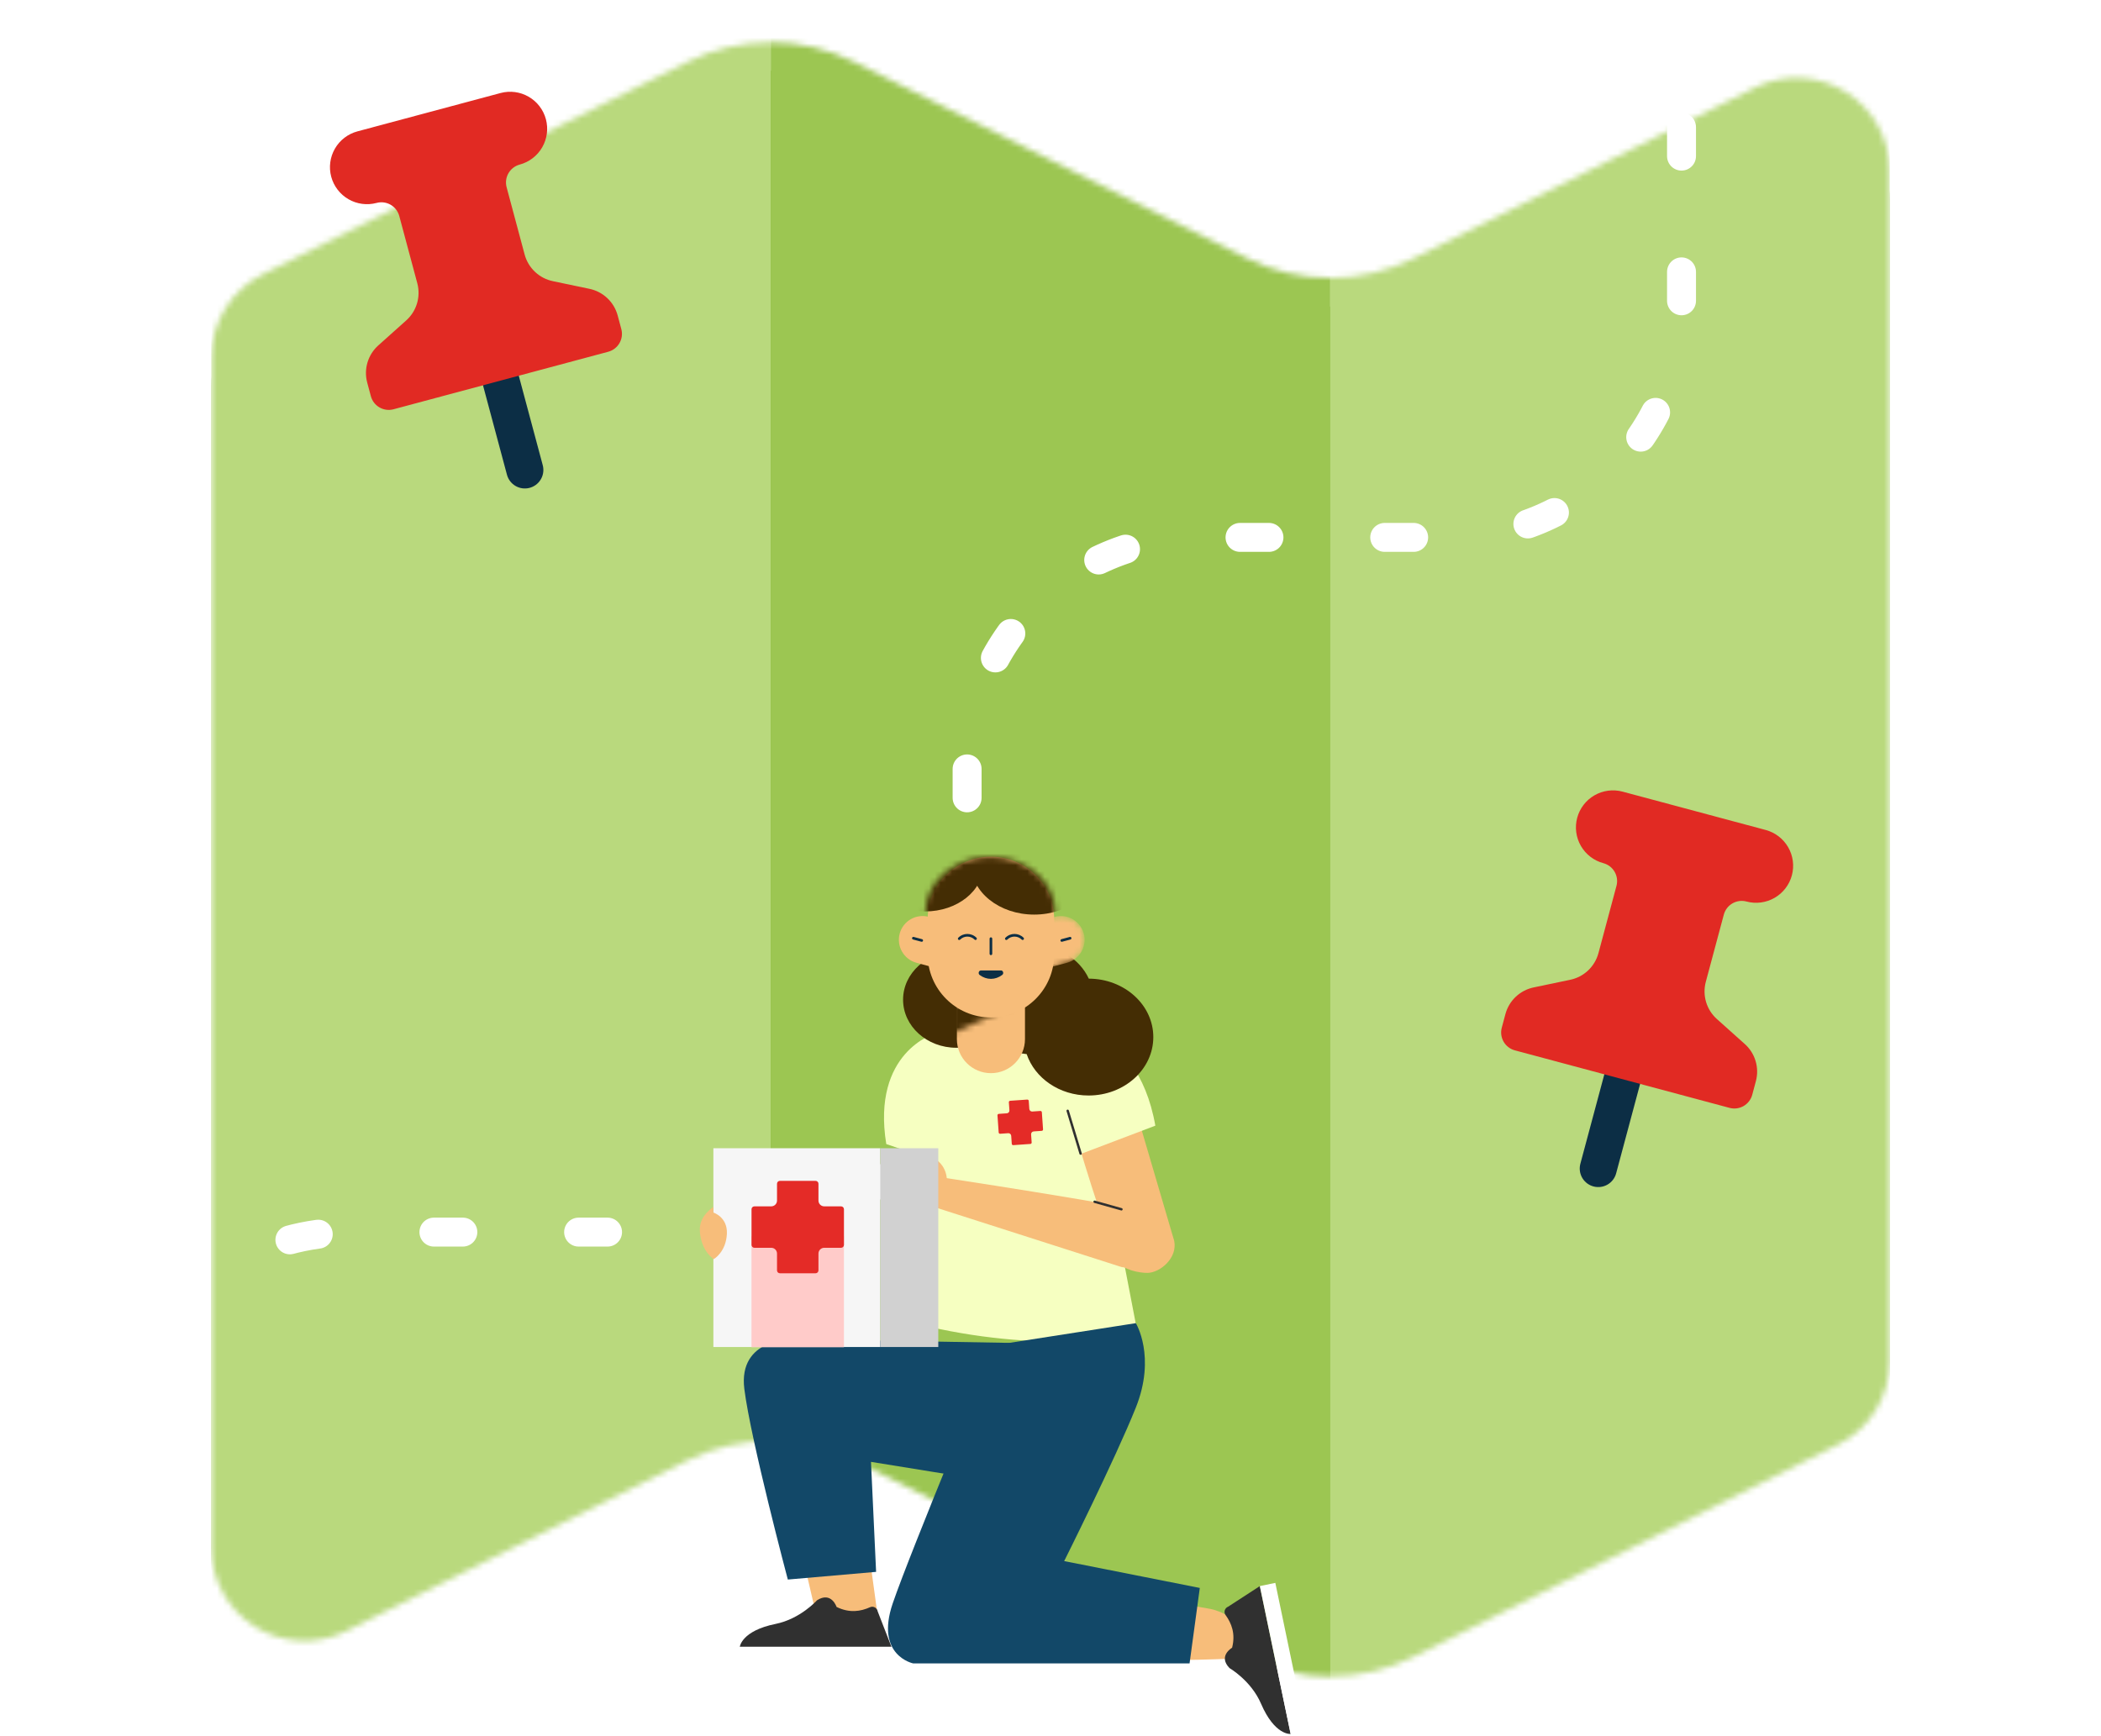 <svg width="363" height="300" viewBox="0 0 363 300" fill="none" xmlns="http://www.w3.org/2000/svg">
<mask id="mask0_494_1555" style="mask-type:alpha" maskUnits="userSpaceOnUse" x="36" y="7" width="291" height="283">
<path d="M215.43 44.624C219.902 46.858 224.834 48.022 229.833 48.022C234.833 48.022 239.764 46.858 244.237 44.624L303.187 15.14C305.645 13.912 308.377 13.333 311.122 13.458C313.867 13.583 316.534 14.408 318.871 15.854C321.207 17.301 323.134 19.321 324.47 21.723C325.805 24.125 326.504 26.828 326.5 29.576V235.218C326.498 238.209 325.664 241.141 324.091 243.685C322.517 246.229 320.266 248.284 317.591 249.621L244.237 286.306C239.764 288.541 234.833 289.705 229.833 289.705C224.834 289.705 219.902 288.541 215.43 286.306L147.57 252.376C143.098 250.141 138.166 248.978 133.167 248.978C128.167 248.978 123.236 250.141 118.763 252.376L59.813 281.86C57.353 283.089 54.621 283.668 51.874 283.542C49.128 283.416 46.459 282.59 44.123 281.141C41.786 279.693 39.859 277.67 38.524 275.266C37.19 272.863 36.493 270.157 36.5 267.408V61.782C36.502 58.791 37.336 55.859 38.91 53.315C40.483 50.771 42.734 48.716 45.41 47.379L118.763 10.694C123.236 8.459 128.167 7.295 133.167 7.295C138.166 7.295 143.098 8.459 147.57 10.694L215.43 44.624Z" fill="#7FAC36"/>
</mask>
<g mask="url(#mask0_494_1555)">
<path d="M215.43 49.557C219.902 51.792 224.834 52.955 229.833 52.955C234.833 52.955 239.764 51.792 244.237 49.557L303.187 20.074C305.645 18.845 308.377 18.266 311.122 18.391C313.867 18.516 316.534 19.341 318.871 20.788C321.207 22.235 323.134 24.255 324.47 26.656C325.805 29.058 326.504 31.761 326.5 34.509V240.151C326.498 243.143 325.664 246.074 324.091 248.618C322.517 251.162 320.266 253.218 317.591 254.555L244.237 291.24C239.764 293.475 234.833 294.638 229.833 294.638C224.834 294.638 219.902 293.475 215.43 291.24L147.57 257.31C143.098 255.075 138.166 253.911 133.167 253.911C128.167 253.911 123.236 255.075 118.763 257.31L59.813 286.793C57.353 288.022 54.621 288.601 51.874 288.475C49.128 288.35 46.459 287.523 44.123 286.075C41.786 284.626 39.859 282.604 38.524 280.2C37.19 277.796 36.493 275.091 36.5 272.341V66.715C36.502 63.724 37.336 60.792 38.91 58.248C40.483 55.705 42.734 53.649 45.41 52.312L118.763 15.627C123.236 13.392 128.167 12.229 133.167 12.229C138.166 12.229 143.098 13.392 147.57 15.627L215.43 49.557Z" fill="#7FAC36"/>
<g filter="url(#filter0_n_494_1555)">
<rect x="36.5" y="5.638" width="96.666" height="305.252" fill="#B9D97D"/>
</g>
<g filter="url(#filter1_n_494_1555)">
<rect x="133.168" y="5.638" width="96.666" height="304.927" fill="#9CC652"/>
</g>
<g filter="url(#filter2_n_494_1555)">
<rect x="229.828" y="5.638" width="96.666" height="304.104" fill="#B9D97D"/>
</g>
<path d="M4.994 271.144L25.157 233.875C32.145 220.958 45.651 212.909 60.338 212.909L127.092 212.909C149.184 212.909 167.092 195.001 167.092 172.909L167.092 171.587L167.092 132.862C167.092 110.77 185.001 92.862 207.092 92.862L250.524 92.862C272.616 92.862 290.524 74.953 290.524 52.861L290.524 13.025" stroke="white" stroke-width="5" stroke-linecap="round" stroke-dasharray="5 20"/>
</g>
<path d="M161.513 178.603C161.513 178.603 150.554 181.775 153.124 197.693L167.078 202.45L161.513 178.603Z" fill="#F6FFC1"/>
<path d="M173.39 175.278C176.921 175.42 181.981 175.906 185.317 177.07C186.135 177.355 186.956 177.931 187.991 179.768C189.254 182.011 187.893 181.846 187.725 184.489L196.639 230.843C196.639 230.843 181.2 233.96 160.42 229.245L157.979 186.929C157.563 183.275 158.211 179.936 161.512 178.603C165.21 177.11 169.729 175.421 171.724 175.211L173.39 175.278Z" fill="#F6FFC1"/>
<path d="M184.851 192.319C184.851 192.319 188.807 207.241 193.327 218.077C193.871 219.382 196.899 219.999 198.313 219.956C200.443 219.892 203.477 217.402 202.874 214.424L195.285 188.595L184.851 192.319Z" fill="#F7BD7A"/>
<path d="M181.481 176.269C181.481 176.269 196.351 175.98 199.613 194.517L183.341 200.693L183.589 187.106L181.481 176.269Z" fill="#F6FFC1"/>
<path d="M186.702 199.343L184.47 191.947" stroke="#303030" stroke-width="0.413" stroke-miterlimit="10" stroke-linecap="round" stroke-linejoin="round"/>
<path d="M177.486 190.008C177.618 189.999 177.733 190.099 177.742 190.231L177.84 191.627C177.859 191.892 178.088 192.091 178.353 192.073L179.749 191.975C179.881 191.966 179.996 192.065 180.006 192.198L180.213 195.156C180.222 195.288 180.123 195.403 179.99 195.412L178.594 195.51C178.329 195.529 178.13 195.759 178.148 196.023L178.246 197.419C178.256 197.552 178.156 197.667 178.024 197.676L175.065 197.883C174.933 197.893 174.818 197.793 174.809 197.661L174.711 196.264C174.692 196 174.463 195.8 174.198 195.819L172.802 195.917C172.669 195.926 172.555 195.826 172.545 195.694L172.338 192.736C172.328 192.603 172.428 192.488 172.561 192.479L173.957 192.381C174.221 192.363 174.421 192.133 174.402 191.868L174.304 190.472C174.295 190.34 174.395 190.225 174.527 190.216L177.486 190.008Z" fill="#E42B27"/>
<path d="M193.466 218.848L160.591 208.314L158.304 202.787C158.304 202.787 182.245 206.344 197.57 209.204C200.001 209.658 202.769 214.311 201.768 216.021L199.921 215.051C198.985 216.653 196.213 219.819 193.466 218.848Z" fill="#F7BD7A"/>
<path d="M189.118 207.665L193.759 208.967" stroke="#303030" stroke-width="0.413" stroke-miterlimit="10" stroke-linecap="round" stroke-linejoin="round"/>
<path d="M162.547 208.01C162.547 208.01 166.478 201.265 159.216 199.168L159.321 209.284L162.547 208.01Z" fill="#F7BD7A"/>
<path d="M151.599 278.904L150.269 269.189L138.775 269.41L140.985 278.915C140.985 278.915 144.522 281.125 147.174 281.125C148.807 281.125 150.521 279.87 151.599 278.904Z" fill="#F7BD7A"/>
<path d="M174.578 232.054L137.001 231.391C137.001 231.391 127.496 231.17 128.602 240.012C129.707 248.853 136.117 272.947 136.117 272.947L151.369 271.62L150.485 252.611L165.515 255.042L174.578 232.054Z" fill="#124868"/>
<path d="M150.335 277.725C148.705 278.456 146.786 278.784 144.539 277.682C144.539 277.682 143.646 274.938 141.158 276.533C141.158 276.533 138.283 279.749 134.011 280.614C128.088 281.815 127.822 284.573 127.822 284.573H154.021L151.649 278.464C151.547 277.853 150.901 277.471 150.335 277.725Z" fill="#303030"/>
<path d="M127.822 287.317H154.021V284.573H127.822V287.317Z" fill="white"/>
<path d="M208.624 277.934L200.887 276.608L199.782 286.555C199.782 287.218 214.371 286.555 214.371 286.555C214.371 286.555 214.6 286.591 215.005 286.649C214.911 284.773 214.611 282.226 213.707 280.808C212.16 278.377 208.624 277.934 208.624 277.934Z" fill="#F7BD7A"/>
<path d="M196.243 228.643C196.243 228.643 199.779 234.39 196.243 243.232C192.706 252.073 183.864 269.756 183.864 269.756L207.295 274.398L205.526 287.44H157.782C157.782 287.44 151.151 286.113 154.245 277.05C157.34 267.988 172.15 232.4 172.15 232.4L196.243 228.643Z" fill="#124868"/>
<g filter="url(#filter3_n_494_1555)">
<path d="M152.077 198.417H123.255V232.765H152.077V198.417Z" fill="#F6F6F6"/>
</g>
<g filter="url(#filter4_n_494_1555)">
<path d="M152.077 232.765H162.111V198.418H152.077V232.765Z" fill="#D1D1D1"/>
</g>
<path d="M145.811 213.636V232.8H129.841L129.841 213.636L145.811 213.636Z" fill="#FFCBC9"/>
<path d="M123.246 209.526C123.246 209.526 125.726 210.296 125.589 213.199C125.438 216.383 123.321 217.573 123.321 217.573C123.321 217.573 121.275 216.383 120.937 213.006C120.766 211.299 121.428 209.901 123.237 208.561L123.246 209.526Z" fill="#F7BD7A"/>
<path d="M140.91 204.053C141.186 204.054 141.409 204.277 141.409 204.553V207.461C141.409 208.012 141.856 208.459 142.407 208.459H145.315C145.591 208.459 145.814 208.682 145.814 208.958V215.119C145.814 215.395 145.591 215.619 145.315 215.619H142.407C141.856 215.619 141.409 216.065 141.409 216.617V219.525C141.409 219.8 141.186 220.024 140.91 220.024H134.749C134.473 220.024 134.249 219.8 134.249 219.525V216.617C134.249 216.065 133.803 215.619 133.251 215.619H130.343C130.068 215.619 129.844 215.395 129.844 215.119L129.844 208.958C129.844 208.682 130.068 208.459 130.343 208.459H133.251C133.803 208.459 134.249 208.012 134.249 207.461V204.553C134.249 204.277 134.473 204.054 134.749 204.053L140.91 204.053Z" fill="#E42B27"/>
<path d="M211.739 279.068C212.783 280.509 213.493 282.314 212.875 284.729C212.875 284.729 210.38 286.157 212.442 288.26C212.442 288.26 216.161 290.41 217.874 294.4C220.249 299.933 222.993 299.632 222.993 299.632L217.668 274.081L212.193 277.636C211.618 277.86 211.377 278.568 211.739 279.068Z" fill="#303030"/>
<path d="M225.667 299.074L220.343 273.523L217.667 274.081L222.991 299.631L225.667 299.074Z" fill="white"/>
<path d="M178.45 163.293C175.482 163.293 172.803 164.408 170.898 166.2C169.336 165.096 167.369 164.438 165.231 164.438C160.149 164.438 156.029 168.158 156.029 172.746C156.029 177.335 160.149 181.055 165.231 181.055C167.369 181.055 169.336 180.397 170.898 179.293C172.572 180.867 174.843 181.919 177.383 182.151C178.778 186.291 183.039 189.304 188.081 189.304C194.257 189.304 199.263 184.784 199.263 179.208C199.263 173.643 194.277 169.13 188.118 169.112C186.54 165.695 182.806 163.293 178.45 163.293Z" fill="#442D04"/>
<path d="M177.091 170.6H165.325V179.562C165.325 182.811 167.959 185.444 171.208 185.444C174.457 185.444 177.091 182.811 177.091 179.562V170.6Z" fill="#F7BD7A"/>
<mask id="mask1_494_1555" style="mask-type:alpha" maskUnits="userSpaceOnUse" x="177" y="158" width="11" height="10">
<path d="M177.588 160.546C177.47 160.102 177.733 159.646 178.176 159.527L182.23 158.436C184.42 157.846 186.67 159.145 187.254 161.337C187.839 163.528 186.537 165.783 184.347 166.372L180.293 167.464C179.85 167.583 179.395 167.32 179.277 166.877L177.588 160.546Z" fill="#C99C71"/>
</mask>
<g mask="url(#mask1_494_1555)">
<path d="M177.588 160.546C177.47 160.102 177.733 159.646 178.176 159.527L182.23 158.436C184.42 157.846 186.67 159.145 187.254 161.337C187.839 163.528 186.537 165.783 184.347 166.372L180.293 167.464C179.85 167.583 179.395 167.32 179.277 166.877L177.588 160.546Z" fill="#F7BD7A"/>
<g filter="url(#filter5_n_494_1555)">
<path d="M183.507 162.732L184.949 162.346C185.071 162.313 185.143 162.188 185.11 162.066C185.078 161.944 184.952 161.872 184.83 161.904L183.389 162.291C183.267 162.323 183.194 162.449 183.227 162.571C183.26 162.693 183.385 162.765 183.507 162.732Z" fill="#0C2E45"/>
</g>
</g>
<path d="M165.108 160.546C165.226 160.102 164.963 159.646 164.52 159.527L160.466 158.436C158.276 157.846 156.026 159.145 155.442 161.337C154.857 163.528 156.159 165.783 158.349 166.372L162.403 167.464C162.846 167.583 163.301 167.32 163.419 166.877L165.108 160.546Z" fill="#F7BD7A"/>
<g filter="url(#filter6_n_494_1555)">
<path d="M159.191 162.732L157.749 162.346C157.627 162.313 157.555 162.188 157.587 162.066C157.62 161.944 157.745 161.872 157.867 161.904L159.309 162.291C159.431 162.323 159.503 162.449 159.471 162.571C159.438 162.693 159.313 162.765 159.191 162.732Z" fill="#0C2E45"/>
</g>
<mask id="mask2_494_1555" style="mask-type:alpha" maskUnits="userSpaceOnUse" x="164" y="173" width="12" height="6">
<path d="M175.308 173.688L164.459 178.583V173.688H175.308Z" fill="#773117"/>
</mask>
<g mask="url(#mask2_494_1555)">
<path d="M164.459 168.491H175.308V184.658C175.308 187.907 172.88 190.541 169.884 190.541C166.887 190.541 164.459 187.907 164.459 184.658V168.491Z" fill="#442D04"/>
</g>
<path d="M182.143 158.979C182.143 152.938 177.246 148.042 171.206 148.042C165.166 148.042 160.269 152.938 160.269 158.979V164.881C160.269 170.921 165.166 175.818 171.206 175.818C177.246 175.818 182.143 170.921 182.143 164.881V158.979Z" fill="#F7BD7A"/>
<g filter="url(#filter7_n_494_1555)">
<path d="M173.16 168.469C171.961 169.37 170.463 169.374 169.26 168.478C168.943 168.241 169.101 167.701 169.469 167.7L172.949 167.692C173.317 167.691 173.477 168.231 173.16 168.469Z" fill="#0C2E45"/>
</g>
<g filter="url(#filter8_n_494_1555)">
<path d="M171.434 164.817L171.434 162.202C171.434 162.076 171.332 161.973 171.205 161.973C171.079 161.973 170.977 162.076 170.977 162.202L170.977 164.817C170.977 164.943 171.079 165.046 171.205 165.046C171.332 165.046 171.434 164.943 171.434 164.817Z" fill="#0C2E45"/>
</g>
<g filter="url(#filter9_n_494_1555)">
<path d="M165.889 162.366C166.576 161.673 167.693 161.671 168.384 162.362C168.473 162.451 168.618 162.451 168.707 162.361C168.795 162.271 168.795 162.126 168.706 162.037C167.837 161.168 166.431 161.17 165.566 162.043C165.477 162.132 165.477 162.277 165.567 162.367C165.656 162.456 165.8 162.456 165.889 162.366Z" fill="#0C2E45"/>
</g>
<g filter="url(#filter10_n_494_1555)">
<path d="M174.03 162.366C174.717 161.673 175.833 161.671 176.524 162.362C176.614 162.451 176.758 162.451 176.847 162.361C176.936 162.271 176.936 162.126 176.846 162.037C175.977 161.168 174.571 161.17 173.706 162.043C173.617 162.132 173.618 162.277 173.707 162.367C173.796 162.456 173.941 162.456 174.03 162.366Z" fill="#0C2E45"/>
</g>
<mask id="mask3_494_1555" style="mask-type:alpha" maskUnits="userSpaceOnUse" x="159" y="148" width="24" height="25">
<path d="M182.325 157.686C182.325 152.359 177.301 148.042 171.103 148.042C164.905 148.042 159.88 152.359 159.88 157.686V162.89C159.88 168.217 164.905 172.534 171.103 172.534C177.301 172.534 182.325 168.217 182.325 162.89V157.686Z" fill="#C99C71"/>
</mask>
<g mask="url(#mask3_494_1555)">
<path d="M167.802 149.378C167.802 154.163 172.672 158.042 178.681 158.042C184.69 158.042 189.561 154.163 189.561 149.378C189.561 144.593 184.69 140.714 178.681 140.714C172.672 140.714 167.802 144.593 167.802 149.378Z" fill="#442D04"/>
<path d="M149.804 149.503C149.804 153.918 154.298 157.497 159.842 157.497C165.386 157.497 169.88 153.918 169.88 149.503C169.88 145.088 165.386 141.509 159.842 141.509C154.298 141.509 149.804 145.088 149.804 149.503Z" fill="#442D04"/>
</g>
<g filter="url(#filter11_n_494_1555)">
<path d="M86.54 65.753L90.681 81.208" stroke="#0C2E45" stroke-width="6.4" stroke-linecap="round" stroke-linejoin="round"/>
</g>
<g filter="url(#filter12_n_494_1555)">
<path d="M72.099 48.95C72.406 50.1 72.387 51.313 72.043 52.453C71.698 53.593 71.043 54.614 70.15 55.402L65.394 59.658C64.501 60.446 63.846 61.467 63.501 62.607C63.157 63.747 63.138 64.96 63.445 66.11L64.075 68.459C64.294 69.279 64.831 69.978 65.566 70.402C66.301 70.827 67.174 70.942 67.994 70.722L105.085 60.783C105.905 60.564 106.604 60.028 107.028 59.292C107.453 58.557 107.568 57.684 107.348 56.864L106.719 54.515C106.41 53.365 105.786 52.324 104.918 51.509C104.05 50.694 102.972 50.138 101.805 49.902L95.558 48.594C94.391 48.358 93.313 47.801 92.445 46.986C91.577 46.172 90.953 45.13 90.644 43.981L87.53 32.359C87.311 31.539 87.426 30.665 87.85 29.93C88.274 29.195 88.973 28.659 89.793 28.439C91.433 28 92.831 26.927 93.679 25.457C94.528 23.988 94.758 22.241 94.319 20.601C93.879 18.962 92.807 17.564 91.337 16.715C89.867 15.866 88.12 15.636 86.48 16.076L61.753 22.701C60.113 23.141 58.715 24.213 57.867 25.683C57.018 27.153 56.788 28.9 57.227 30.54C57.666 32.179 58.739 33.577 60.209 34.426C61.679 35.275 63.426 35.505 65.066 35.065C65.885 34.846 66.759 34.961 67.494 35.385C68.229 35.809 68.765 36.508 68.985 37.328L72.099 48.95Z" fill="#E12A23"/>
</g>
<g filter="url(#filter13_n_494_1555)">
<path d="M280.279 186.473L276.138 201.927" stroke="#0C2E45" stroke-width="6.4" stroke-linecap="round" stroke-linejoin="round"/>
</g>
<g filter="url(#filter14_n_494_1555)">
<path d="M276.173 164.7C275.864 165.85 275.241 166.891 274.373 167.706C273.505 168.521 272.427 169.078 271.26 169.314L265.012 170.621C263.845 170.857 262.767 171.414 261.899 172.229C261.031 173.044 260.408 174.085 260.099 175.235L259.47 177.584C259.25 178.404 259.365 179.277 259.789 180.012C260.214 180.747 260.912 181.283 261.732 181.503L298.824 191.442C299.643 191.661 300.517 191.546 301.252 191.122C301.987 190.698 302.523 189.999 302.743 189.179L303.372 186.83C303.68 185.679 303.66 184.466 303.316 183.326C302.972 182.187 302.317 181.165 301.424 180.378L296.667 176.121C295.775 175.334 295.119 174.312 294.775 173.173C294.431 172.033 294.411 170.82 294.719 169.669L297.833 158.047C298.053 157.228 298.589 156.529 299.324 156.104C300.059 155.68 300.932 155.565 301.752 155.785C303.392 156.224 305.139 155.994 306.609 155.145C308.079 154.297 309.151 152.899 309.591 151.259C310.03 149.62 309.8 147.873 308.951 146.403C308.102 144.933 306.705 143.86 305.065 143.421L280.337 136.795C278.698 136.356 276.951 136.586 275.481 137.434C274.011 138.283 272.938 139.681 272.499 141.321C272.06 142.96 272.29 144.707 273.138 146.177C273.987 147.647 275.385 148.72 277.025 149.159C277.844 149.379 278.543 149.915 278.968 150.65C279.392 151.385 279.507 152.258 279.287 153.078L276.173 164.7Z" fill="#E12A23"/>
</g>
<defs>
<filter id="filter0_n_494_1555" x="36.5" y="5.638" width="96.666" height="305.252" filterUnits="userSpaceOnUse" color-interpolation-filters="sRGB">
<feFlood flood-opacity="0" result="BackgroundImageFix"/>
<feBlend mode="normal" in="SourceGraphic" in2="BackgroundImageFix" result="shape"/>
<feTurbulence type="fractalNoise" baseFrequency="2.094 2.094" stitchTiles="stitch" numOctaves="3" result="noise" seed="9343" />
<feColorMatrix in="noise" type="luminanceToAlpha" result="alphaNoise" />
<feComponentTransfer in="alphaNoise" result="coloredNoise1">
<feFuncA type="discrete" tableValues="0 0 0 0 0 0 0 0 0 0 0 0 1 1 1 1 1 1 1 1 1 1 1 1 1 1 1 1 1 1 1 1 1 1 1 1 1 1 0 0 0 0 0 0 0 0 0 0 0 0 0 0 0 0 0 0 0 0 0 0 0 0 0 0 0 0 0 0 0 0 0 0 0 0 0 0 0 0 0 0 0 0 0 0 0 0 0 0 0 0 0 0 0 0 0 0 0 0 0 0 "/>
</feComponentTransfer>
<feComposite operator="in" in2="shape" in="coloredNoise1" result="noise1Clipped" />
<feFlood flood-color="rgba(0, 0, 0, 0.15)" result="color1Flood" />
<feComposite operator="in" in2="noise1Clipped" in="color1Flood" result="color1" />
<feMerge result="effect1_noise_494_1555">
<feMergeNode in="shape" />
<feMergeNode in="color1" />
</feMerge>
</filter>
<filter id="filter1_n_494_1555" x="133.168" y="5.638" width="96.666" height="304.927" filterUnits="userSpaceOnUse" color-interpolation-filters="sRGB">
<feFlood flood-opacity="0" result="BackgroundImageFix"/>
<feBlend mode="normal" in="SourceGraphic" in2="BackgroundImageFix" result="shape"/>
<feTurbulence type="fractalNoise" baseFrequency="2.094 2.094" stitchTiles="stitch" numOctaves="3" result="noise" seed="9343" />
<feColorMatrix in="noise" type="luminanceToAlpha" result="alphaNoise" />
<feComponentTransfer in="alphaNoise" result="coloredNoise1">
<feFuncA type="discrete" tableValues="0 0 0 0 0 0 0 0 0 0 0 0 1 1 1 1 1 1 1 1 1 1 1 1 1 1 1 1 1 1 1 1 1 1 1 1 1 1 0 0 0 0 0 0 0 0 0 0 0 0 0 0 0 0 0 0 0 0 0 0 0 0 0 0 0 0 0 0 0 0 0 0 0 0 0 0 0 0 0 0 0 0 0 0 0 0 0 0 0 0 0 0 0 0 0 0 0 0 0 0 "/>
</feComponentTransfer>
<feComposite operator="in" in2="shape" in="coloredNoise1" result="noise1Clipped" />
<feFlood flood-color="rgba(0, 0, 0, 0.15)" result="color1Flood" />
<feComposite operator="in" in2="noise1Clipped" in="color1Flood" result="color1" />
<feMerge result="effect1_noise_494_1555">
<feMergeNode in="shape" />
<feMergeNode in="color1" />
</feMerge>
</filter>
<filter id="filter2_n_494_1555" x="229.828" y="5.638" width="96.666" height="304.104" filterUnits="userSpaceOnUse" color-interpolation-filters="sRGB">
<feFlood flood-opacity="0" result="BackgroundImageFix"/>
<feBlend mode="normal" in="SourceGraphic" in2="BackgroundImageFix" result="shape"/>
<feTurbulence type="fractalNoise" baseFrequency="2.094 2.094" stitchTiles="stitch" numOctaves="3" result="noise" seed="9343" />
<feColorMatrix in="noise" type="luminanceToAlpha" result="alphaNoise" />
<feComponentTransfer in="alphaNoise" result="coloredNoise1">
<feFuncA type="discrete" tableValues="0 0 0 0 0 0 0 0 0 0 0 0 1 1 1 1 1 1 1 1 1 1 1 1 1 1 1 1 1 1 1 1 1 1 1 1 1 1 0 0 0 0 0 0 0 0 0 0 0 0 0 0 0 0 0 0 0 0 0 0 0 0 0 0 0 0 0 0 0 0 0 0 0 0 0 0 0 0 0 0 0 0 0 0 0 0 0 0 0 0 0 0 0 0 0 0 0 0 0 0 "/>
</feComponentTransfer>
<feComposite operator="in" in2="shape" in="coloredNoise1" result="noise1Clipped" />
<feFlood flood-color="rgba(0, 0, 0, 0.15)" result="color1Flood" />
<feComposite operator="in" in2="noise1Clipped" in="color1Flood" result="color1" />
<feMerge result="effect1_noise_494_1555">
<feMergeNode in="shape" />
<feMergeNode in="color1" />
</feMerge>
</filter>
<filter id="filter3_n_494_1555" x="123.255" y="198.417" width="28.823" height="34.347" filterUnits="userSpaceOnUse" color-interpolation-filters="sRGB">
<feFlood flood-opacity="0" result="BackgroundImageFix"/>
<feBlend mode="normal" in="SourceGraphic" in2="BackgroundImageFix" result="shape"/>
<feTurbulence type="fractalNoise" baseFrequency="2 2" stitchTiles="stitch" numOctaves="3" result="noise" seed="9343" />
<feColorMatrix in="noise" type="luminanceToAlpha" result="alphaNoise" />
<feComponentTransfer in="alphaNoise" result="coloredNoise1">
<feFuncA type="discrete" tableValues="0 0 0 0 0 0 0 0 0 0 0 0 1 1 1 1 1 1 1 1 1 1 1 1 1 1 1 1 1 1 1 1 1 1 1 1 1 1 0 0 0 0 0 0 0 0 0 0 0 0 0 0 0 0 0 0 0 0 0 0 0 0 0 0 0 0 0 0 0 0 0 0 0 0 0 0 0 0 0 0 0 0 0 0 0 0 0 0 0 0 0 0 0 0 0 0 0 0 0 0 "/>
</feComponentTransfer>
<feComposite operator="in" in2="shape" in="coloredNoise1" result="noise1Clipped" />
<feFlood flood-color="rgba(255, 255, 255, 0.5)" result="color1Flood" />
<feComposite operator="in" in2="noise1Clipped" in="color1Flood" result="color1" />
<feMerge result="effect1_noise_494_1555">
<feMergeNode in="shape" />
<feMergeNode in="color1" />
</feMerge>
</filter>
<filter id="filter4_n_494_1555" x="152.077" y="198.418" width="10.033" height="34.347" filterUnits="userSpaceOnUse" color-interpolation-filters="sRGB">
<feFlood flood-opacity="0" result="BackgroundImageFix"/>
<feBlend mode="normal" in="SourceGraphic" in2="BackgroundImageFix" result="shape"/>
<feTurbulence type="fractalNoise" baseFrequency="2 2" stitchTiles="stitch" numOctaves="3" result="noise" seed="9343" />
<feColorMatrix in="noise" type="luminanceToAlpha" result="alphaNoise" />
<feComponentTransfer in="alphaNoise" result="coloredNoise1">
<feFuncA type="discrete" tableValues="0 0 0 0 0 0 0 0 0 0 0 0 1 1 1 1 1 1 1 1 1 1 1 1 1 1 1 1 1 1 1 1 1 1 1 1 1 1 0 0 0 0 0 0 0 0 0 0 0 0 0 0 0 0 0 0 0 0 0 0 0 0 0 0 0 0 0 0 0 0 0 0 0 0 0 0 0 0 0 0 0 0 0 0 0 0 0 0 0 0 0 0 0 0 0 0 0 0 0 0 "/>
</feComponentTransfer>
<feComposite operator="in" in2="shape" in="coloredNoise1" result="noise1Clipped" />
<feFlood flood-color="rgba(255, 255, 255, 0.5)" result="color1Flood" />
<feComposite operator="in" in2="noise1Clipped" in="color1Flood" result="color1" />
<feMerge result="effect1_noise_494_1555">
<feMergeNode in="shape" />
<feMergeNode in="color1" />
</feMerge>
</filter>
<filter id="filter5_n_494_1555" x="183.219" y="161.897" width="1.899" height="0.844" filterUnits="userSpaceOnUse" color-interpolation-filters="sRGB">
<feFlood flood-opacity="0" result="BackgroundImageFix"/>
<feBlend mode="normal" in="SourceGraphic" in2="BackgroundImageFix" result="shape"/>
<feTurbulence type="fractalNoise" baseFrequency="4.905 4.905" stitchTiles="stitch" numOctaves="3" result="noise" seed="9343" />
<feColorMatrix in="noise" type="luminanceToAlpha" result="alphaNoise" />
<feComponentTransfer in="alphaNoise" result="coloredNoise1">
<feFuncA type="discrete" tableValues="0 0 0 0 0 0 0 0 0 0 0 0 1 1 1 1 1 1 1 1 1 1 1 1 1 1 1 1 1 1 1 1 1 1 1 1 1 1 0 0 0 0 0 0 0 0 0 0 0 0 0 0 0 0 0 0 0 0 0 0 0 0 0 0 0 0 0 0 0 0 0 0 0 0 0 0 0 0 0 0 0 0 0 0 0 0 0 0 0 0 0 0 0 0 0 0 0 0 0 0 "/>
</feComponentTransfer>
<feComposite operator="in" in2="shape" in="coloredNoise1" result="noise1Clipped" />
<feFlood flood-color="rgba(0, 0, 0, 0.15)" result="color1Flood" />
<feComposite operator="in" in2="noise1Clipped" in="color1Flood" result="color1" />
<feMerge result="effect1_noise_494_1555">
<feMergeNode in="shape" />
<feMergeNode in="color1" />
</feMerge>
</filter>
<filter id="filter6_n_494_1555" x="157.58" y="161.896" width="1.899" height="0.844" filterUnits="userSpaceOnUse" color-interpolation-filters="sRGB">
<feFlood flood-opacity="0" result="BackgroundImageFix"/>
<feBlend mode="normal" in="SourceGraphic" in2="BackgroundImageFix" result="shape"/>
<feTurbulence type="fractalNoise" baseFrequency="4.905 4.905" stitchTiles="stitch" numOctaves="3" result="noise" seed="9343" />
<feColorMatrix in="noise" type="luminanceToAlpha" result="alphaNoise" />
<feComponentTransfer in="alphaNoise" result="coloredNoise1">
<feFuncA type="discrete" tableValues="0 0 0 0 0 0 0 0 0 0 0 0 1 1 1 1 1 1 1 1 1 1 1 1 1 1 1 1 1 1 1 1 1 1 1 1 1 1 0 0 0 0 0 0 0 0 0 0 0 0 0 0 0 0 0 0 0 0 0 0 0 0 0 0 0 0 0 0 0 0 0 0 0 0 0 0 0 0 0 0 0 0 0 0 0 0 0 0 0 0 0 0 0 0 0 0 0 0 0 0 "/>
</feComponentTransfer>
<feComposite operator="in" in2="shape" in="coloredNoise1" result="noise1Clipped" />
<feFlood flood-color="rgba(0, 0, 0, 0.15)" result="color1Flood" />
<feComposite operator="in" in2="noise1Clipped" in="color1Flood" result="color1" />
<feMerge result="effect1_noise_494_1555">
<feMergeNode in="shape" />
<feMergeNode in="color1" />
</feMerge>
</filter>
<filter id="filter7_n_494_1555" x="169.09" y="167.692" width="4.24" height="1.456" filterUnits="userSpaceOnUse" color-interpolation-filters="sRGB">
<feFlood flood-opacity="0" result="BackgroundImageFix"/>
<feBlend mode="normal" in="SourceGraphic" in2="BackgroundImageFix" result="shape"/>
<feTurbulence type="fractalNoise" baseFrequency="4.905 4.905" stitchTiles="stitch" numOctaves="3" result="noise" seed="9343" />
<feColorMatrix in="noise" type="luminanceToAlpha" result="alphaNoise" />
<feComponentTransfer in="alphaNoise" result="coloredNoise1">
<feFuncA type="discrete" tableValues="0 0 0 0 0 0 0 0 0 0 0 0 1 1 1 1 1 1 1 1 1 1 1 1 1 1 1 1 1 1 1 1 1 1 1 1 1 1 0 0 0 0 0 0 0 0 0 0 0 0 0 0 0 0 0 0 0 0 0 0 0 0 0 0 0 0 0 0 0 0 0 0 0 0 0 0 0 0 0 0 0 0 0 0 0 0 0 0 0 0 0 0 0 0 0 0 0 0 0 0 "/>
</feComponentTransfer>
<feComposite operator="in" in2="shape" in="coloredNoise1" result="noise1Clipped" />
<feFlood flood-color="rgba(0, 0, 0, 0.15)" result="color1Flood" />
<feComposite operator="in" in2="noise1Clipped" in="color1Flood" result="color1" />
<feMerge result="effect1_noise_494_1555">
<feMergeNode in="shape" />
<feMergeNode in="color1" />
</feMerge>
</filter>
<filter id="filter8_n_494_1555" x="170.977" y="161.973" width="0.457" height="3.073" filterUnits="userSpaceOnUse" color-interpolation-filters="sRGB">
<feFlood flood-opacity="0" result="BackgroundImageFix"/>
<feBlend mode="normal" in="SourceGraphic" in2="BackgroundImageFix" result="shape"/>
<feTurbulence type="fractalNoise" baseFrequency="4.905 4.905" stitchTiles="stitch" numOctaves="3" result="noise" seed="9343" />
<feColorMatrix in="noise" type="luminanceToAlpha" result="alphaNoise" />
<feComponentTransfer in="alphaNoise" result="coloredNoise1">
<feFuncA type="discrete" tableValues="0 0 0 0 0 0 0 0 0 0 0 0 1 1 1 1 1 1 1 1 1 1 1 1 1 1 1 1 1 1 1 1 1 1 1 1 1 1 0 0 0 0 0 0 0 0 0 0 0 0 0 0 0 0 0 0 0 0 0 0 0 0 0 0 0 0 0 0 0 0 0 0 0 0 0 0 0 0 0 0 0 0 0 0 0 0 0 0 0 0 0 0 0 0 0 0 0 0 0 0 "/>
</feComponentTransfer>
<feComposite operator="in" in2="shape" in="coloredNoise1" result="noise1Clipped" />
<feFlood flood-color="rgba(0, 0, 0, 0.15)" result="color1Flood" />
<feComposite operator="in" in2="noise1Clipped" in="color1Flood" result="color1" />
<feMerge result="effect1_noise_494_1555">
<feMergeNode in="shape" />
<feMergeNode in="color1" />
</feMerge>
</filter>
<filter id="filter9_n_494_1555" x="165.499" y="161.386" width="3.274" height="1.047" filterUnits="userSpaceOnUse" color-interpolation-filters="sRGB">
<feFlood flood-opacity="0" result="BackgroundImageFix"/>
<feBlend mode="normal" in="SourceGraphic" in2="BackgroundImageFix" result="shape"/>
<feTurbulence type="fractalNoise" baseFrequency="4.905 4.905" stitchTiles="stitch" numOctaves="3" result="noise" seed="9343" />
<feColorMatrix in="noise" type="luminanceToAlpha" result="alphaNoise" />
<feComponentTransfer in="alphaNoise" result="coloredNoise1">
<feFuncA type="discrete" tableValues="0 0 0 0 0 0 0 0 0 0 0 0 1 1 1 1 1 1 1 1 1 1 1 1 1 1 1 1 1 1 1 1 1 1 1 1 1 1 0 0 0 0 0 0 0 0 0 0 0 0 0 0 0 0 0 0 0 0 0 0 0 0 0 0 0 0 0 0 0 0 0 0 0 0 0 0 0 0 0 0 0 0 0 0 0 0 0 0 0 0 0 0 0 0 0 0 0 0 0 0 "/>
</feComponentTransfer>
<feComposite operator="in" in2="shape" in="coloredNoise1" result="noise1Clipped" />
<feFlood flood-color="rgba(0, 0, 0, 0.15)" result="color1Flood" />
<feComposite operator="in" in2="noise1Clipped" in="color1Flood" result="color1" />
<feMerge result="effect1_noise_494_1555">
<feMergeNode in="shape" />
<feMergeNode in="color1" />
</feMerge>
</filter>
<filter id="filter10_n_494_1555" x="173.64" y="161.386" width="3.274" height="1.047" filterUnits="userSpaceOnUse" color-interpolation-filters="sRGB">
<feFlood flood-opacity="0" result="BackgroundImageFix"/>
<feBlend mode="normal" in="SourceGraphic" in2="BackgroundImageFix" result="shape"/>
<feTurbulence type="fractalNoise" baseFrequency="4.905 4.905" stitchTiles="stitch" numOctaves="3" result="noise" seed="9343" />
<feColorMatrix in="noise" type="luminanceToAlpha" result="alphaNoise" />
<feComponentTransfer in="alphaNoise" result="coloredNoise1">
<feFuncA type="discrete" tableValues="0 0 0 0 0 0 0 0 0 0 0 0 1 1 1 1 1 1 1 1 1 1 1 1 1 1 1 1 1 1 1 1 1 1 1 1 1 1 0 0 0 0 0 0 0 0 0 0 0 0 0 0 0 0 0 0 0 0 0 0 0 0 0 0 0 0 0 0 0 0 0 0 0 0 0 0 0 0 0 0 0 0 0 0 0 0 0 0 0 0 0 0 0 0 0 0 0 0 0 0 "/>
</feComponentTransfer>
<feComposite operator="in" in2="shape" in="coloredNoise1" result="noise1Clipped" />
<feFlood flood-color="rgba(0, 0, 0, 0.15)" result="color1Flood" />
<feComposite operator="in" in2="noise1Clipped" in="color1Flood" result="color1" />
<feMerge result="effect1_noise_494_1555">
<feMergeNode in="shape" />
<feMergeNode in="color1" />
</feMerge>
</filter>
<filter id="filter11_n_494_1555" x="83.34" y="62.552" width="10.543" height="21.856" filterUnits="userSpaceOnUse" color-interpolation-filters="sRGB">
<feFlood flood-opacity="0" result="BackgroundImageFix"/>
<feBlend mode="normal" in="SourceGraphic" in2="BackgroundImageFix" result="shape"/>
<feTurbulence type="fractalNoise" baseFrequency="3.926 3.926" stitchTiles="stitch" numOctaves="3" result="noise" seed="9343" />
<feColorMatrix in="noise" type="luminanceToAlpha" result="alphaNoise" />
<feComponentTransfer in="alphaNoise" result="coloredNoise1">
<feFuncA type="discrete" tableValues="0 0 0 0 0 0 0 0 0 0 0 0 1 1 1 1 1 1 1 1 1 1 1 1 1 1 1 1 1 1 1 1 1 1 1 1 1 1 0 0 0 0 0 0 0 0 0 0 0 0 0 0 0 0 0 0 0 0 0 0 0 0 0 0 0 0 0 0 0 0 0 0 0 0 0 0 0 0 0 0 0 0 0 0 0 0 0 0 0 0 0 0 0 0 0 0 0 0 0 0 "/>
</feComponentTransfer>
<feComposite operator="in" in2="shape" in="coloredNoise1" result="noise1Clipped" />
<feFlood flood-color="rgba(0, 0, 0, 0.15)" result="color1Flood" />
<feComposite operator="in" in2="noise1Clipped" in="color1Flood" result="color1" />
<feMerge result="effect1_noise_494_1555">
<feMergeNode in="shape" />
<feMergeNode in="color1" />
</feMerge>
</filter>
<filter id="filter12_n_494_1555" x="57.009" y="15.857" width="50.448" height="54.974" filterUnits="userSpaceOnUse" color-interpolation-filters="sRGB">
<feFlood flood-opacity="0" result="BackgroundImageFix"/>
<feBlend mode="normal" in="SourceGraphic" in2="BackgroundImageFix" result="shape"/>
<feTurbulence type="fractalNoise" baseFrequency="3.926 3.926" stitchTiles="stitch" numOctaves="3" result="noise" seed="9343" />
<feColorMatrix in="noise" type="luminanceToAlpha" result="alphaNoise" />
<feComponentTransfer in="alphaNoise" result="coloredNoise1">
<feFuncA type="discrete" tableValues="0 0 0 0 0 0 0 0 0 0 0 0 1 1 1 1 1 1 1 1 1 1 1 1 1 1 1 1 1 1 1 1 1 1 1 1 1 1 0 0 0 0 0 0 0 0 0 0 0 0 0 0 0 0 0 0 0 0 0 0 0 0 0 0 0 0 0 0 0 0 0 0 0 0 0 0 0 0 0 0 0 0 0 0 0 0 0 0 0 0 0 0 0 0 0 0 0 0 0 0 "/>
</feComponentTransfer>
<feComposite operator="in" in2="shape" in="coloredNoise1" result="noise1Clipped" />
<feFlood flood-color="rgba(0, 0, 0, 0.15)" result="color1Flood" />
<feComposite operator="in" in2="noise1Clipped" in="color1Flood" result="color1" />
<feMerge result="effect1_noise_494_1555">
<feMergeNode in="shape" />
<feMergeNode in="color1" />
</feMerge>
</filter>
<filter id="filter13_n_494_1555" x="272.937" y="183.272" width="10.543" height="21.856" filterUnits="userSpaceOnUse" color-interpolation-filters="sRGB">
<feFlood flood-opacity="0" result="BackgroundImageFix"/>
<feBlend mode="normal" in="SourceGraphic" in2="BackgroundImageFix" result="shape"/>
<feTurbulence type="fractalNoise" baseFrequency="3.926 3.926" stitchTiles="stitch" numOctaves="3" result="noise" seed="9343" />
<feColorMatrix in="noise" type="luminanceToAlpha" result="alphaNoise" />
<feComponentTransfer in="alphaNoise" result="coloredNoise1">
<feFuncA type="discrete" tableValues="0 0 0 0 0 0 0 0 0 0 0 0 1 1 1 1 1 1 1 1 1 1 1 1 1 1 1 1 1 1 1 1 1 1 1 1 1 1 0 0 0 0 0 0 0 0 0 0 0 0 0 0 0 0 0 0 0 0 0 0 0 0 0 0 0 0 0 0 0 0 0 0 0 0 0 0 0 0 0 0 0 0 0 0 0 0 0 0 0 0 0 0 0 0 0 0 0 0 0 0 "/>
</feComponentTransfer>
<feComposite operator="in" in2="shape" in="coloredNoise1" result="noise1Clipped" />
<feFlood flood-color="rgba(0, 0, 0, 0.15)" result="color1Flood" />
<feComposite operator="in" in2="noise1Clipped" in="color1Flood" result="color1" />
<feMerge result="effect1_noise_494_1555">
<feMergeNode in="shape" />
<feMergeNode in="color1" />
</feMerge>
</filter>
<filter id="filter14_n_494_1555" x="259.36" y="136.577" width="50.448" height="54.974" filterUnits="userSpaceOnUse" color-interpolation-filters="sRGB">
<feFlood flood-opacity="0" result="BackgroundImageFix"/>
<feBlend mode="normal" in="SourceGraphic" in2="BackgroundImageFix" result="shape"/>
<feTurbulence type="fractalNoise" baseFrequency="3.926 3.926" stitchTiles="stitch" numOctaves="3" result="noise" seed="9343" />
<feColorMatrix in="noise" type="luminanceToAlpha" result="alphaNoise" />
<feComponentTransfer in="alphaNoise" result="coloredNoise1">
<feFuncA type="discrete" tableValues="0 0 0 0 0 0 0 0 0 0 0 0 1 1 1 1 1 1 1 1 1 1 1 1 1 1 1 1 1 1 1 1 1 1 1 1 1 1 0 0 0 0 0 0 0 0 0 0 0 0 0 0 0 0 0 0 0 0 0 0 0 0 0 0 0 0 0 0 0 0 0 0 0 0 0 0 0 0 0 0 0 0 0 0 0 0 0 0 0 0 0 0 0 0 0 0 0 0 0 0 "/>
</feComponentTransfer>
<feComposite operator="in" in2="shape" in="coloredNoise1" result="noise1Clipped" />
<feFlood flood-color="rgba(0, 0, 0, 0.15)" result="color1Flood" />
<feComposite operator="in" in2="noise1Clipped" in="color1Flood" result="color1" />
<feMerge result="effect1_noise_494_1555">
<feMergeNode in="shape" />
<feMergeNode in="color1" />
</feMerge>
</filter>
</defs>
</svg>
